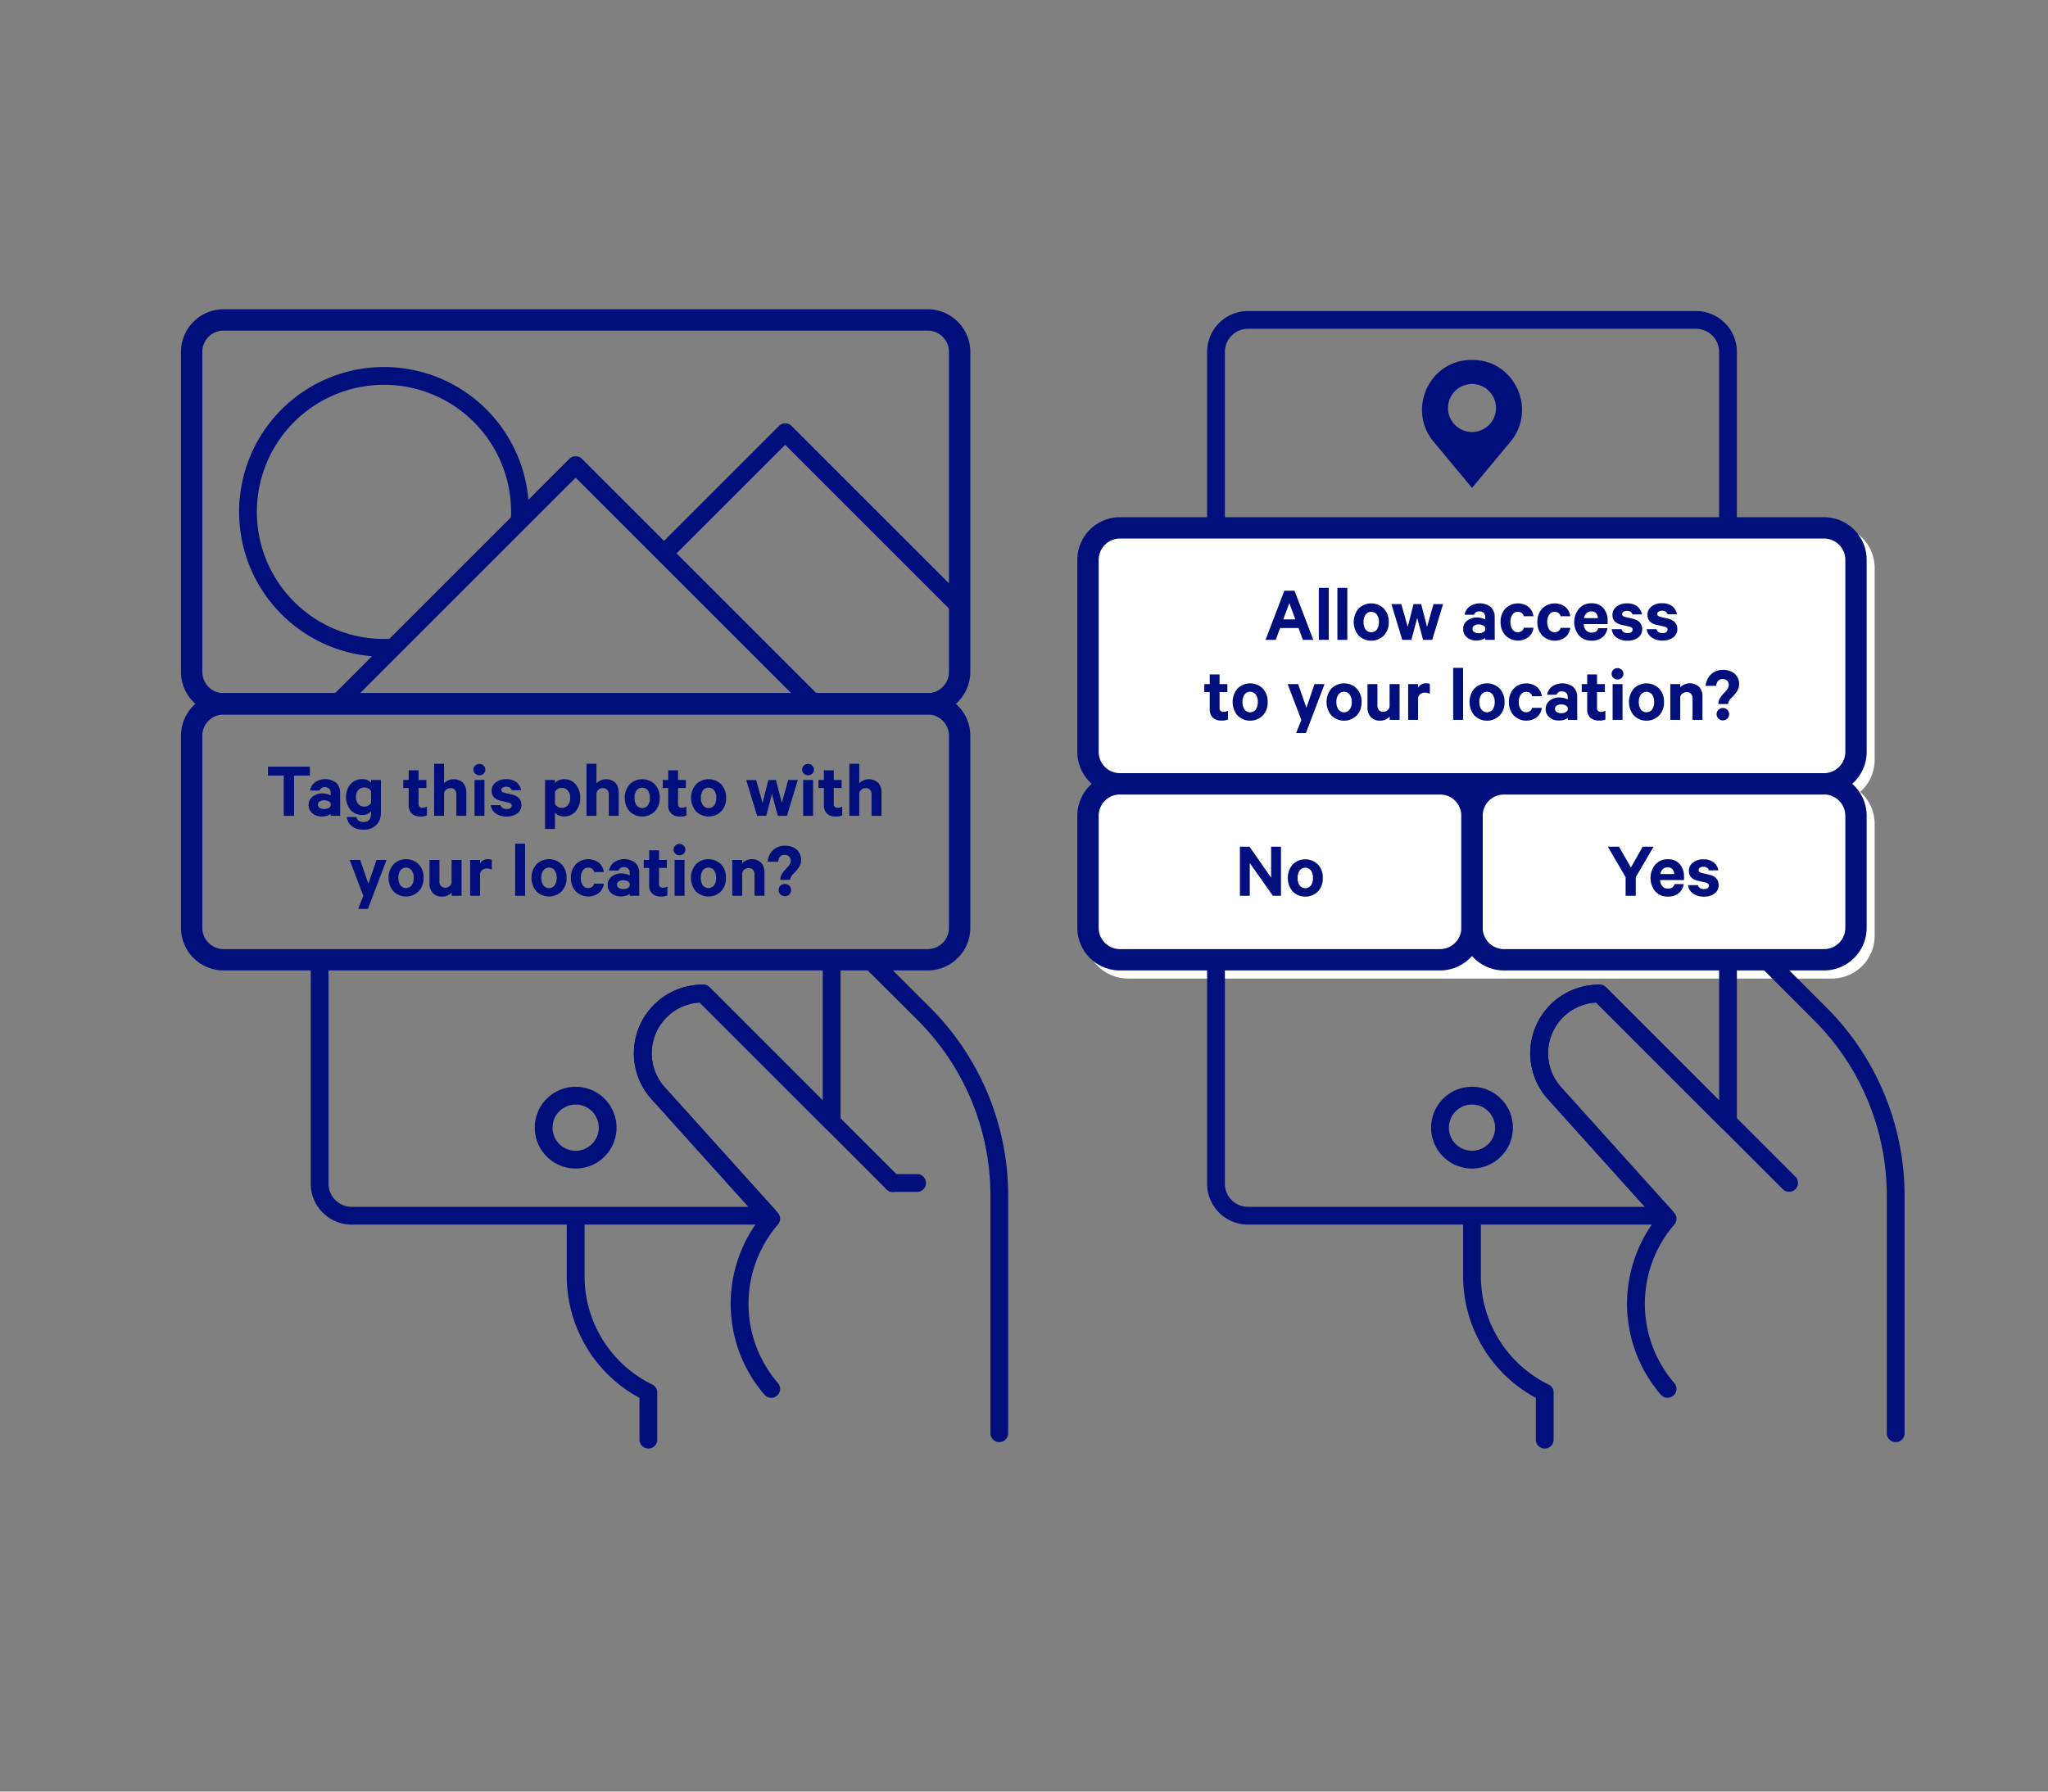 <svg id="OUTLINES" xmlns="http://www.w3.org/2000/svg" viewBox="0 0 1152 1008"><rect x="0" y="0" width="1152" height="1008" fill="#808080" stroke="none"/><defs><style>.cls-1{fill:#fff;}.cls-2{fill:#000f7c;}</style></defs><title>v5</title><rect class="cls-1" x="616.49" y="445.55" width="432" height="99" rx="18" ry="18"/><path class="cls-1" d="M1030.49,550.55h-396a24,24,0,0,1-24-24v-63a24,24,0,0,1,24-24h396a24,24,0,0,1,24,24v63A24,24,0,0,1,1030.49,550.55Zm-396-99a12,12,0,0,0-12,12v63a12,12,0,0,0,12,12h396a12,12,0,0,0,12-12v-63a12,12,0,0,0-12-12Z"/><path class="cls-2" d="M972,311H684a5,5,0,0,1-5-5V198a23,23,0,0,1,23-23H954a23,23,0,0,1,23,23V306A5,5,0,0,1,972,311ZM689,301H967V198a13,13,0,0,0-13-13H702a13,13,0,0,0-13,13Z"/><path class="cls-2" d="M936.44,689H702a23,23,0,0,1-23-23V544.5h10V666a13,13,0,0,0,13,13H925.21l-54.08-60.06A38.59,38.59,0,0,1,899.39,554h.46a5,5,0,0,1,3.48,1.46L967,619.14V540h10v91.21a5,5,0,0,1-8.53,3.54l-70.69-70.7a28.6,28.6,0,0,0-19.28,48.08l61.67,68.48a5,5,0,0,1-3.72,8.34Z"/><rect class="cls-1" x="616.49" y="301.55" width="432" height="144" rx="18" ry="18"/><path class="cls-1" d="M1030.49,451.55h-396a24,24,0,0,1-24-24v-108a24,24,0,0,1,24-24h396a24,24,0,0,1,24,24v108A24,24,0,0,1,1030.49,451.55Zm-396-144a12,12,0,0,0-12,12v108a12,12,0,0,0,12,12h396a12,12,0,0,0,12-12v-108a12,12,0,0,0-12-12Z"/><path class="cls-2" d="M828,657.45a23,23,0,1,1,23-23A23,23,0,0,1,828,657.45Zm0-36a13,13,0,1,0,13,13A13,13,0,0,0,828,621.45Z"/><path class="cls-2" d="M1026,447H630a24,24,0,0,1-24-24V315a24,24,0,0,1,24-24h396a24,24,0,0,1,24,24V423A24,24,0,0,1,1026,447ZM630,303a12,12,0,0,0-12,12V423a12,12,0,0,0,12,12h396a12,12,0,0,0,12-12V315a12,12,0,0,0-12-12Z"/><path class="cls-2" d="M810,546H630a24,24,0,0,1-24-24V459a24,24,0,0,1,24-24H810a24,24,0,0,1,24,24v63A24,24,0,0,1,810,546ZM630,447a12,12,0,0,0-12,12v63a12,12,0,0,0,12,12H810a12,12,0,0,0,12-12V459a12,12,0,0,0-12-12Z"/><path class="cls-2" d="M1026,546H846a24,24,0,0,1-24-24V459a24,24,0,0,1,24-24h180a24,24,0,0,1,24,24v63A24,24,0,0,1,1026,546ZM846,447a12,12,0,0,0-12,12v63a12,12,0,0,0,12,12h180a12,12,0,0,0,12-12V459a12,12,0,0,0-12-12Z"/><path class="cls-2" d="M720.55,476.37V504H716l-13-18.4V504h-5.54V476.37h5.4L715,493.83V476.37Z"/><path class="cls-2" d="M744.09,494a10.61,10.61,0,0,1-2.75,7.56,10.12,10.12,0,0,1-14.22,0,11.87,11.87,0,0,1,0-15.17,10.12,10.12,0,0,1,14.22,0A10.68,10.68,0,0,1,744.09,494Zm-5.54,0a7.09,7.09,0,0,0-1.14-4.21,4,4,0,0,0-6.35,0,7.09,7.09,0,0,0-1.15,4.21,7,7,0,0,0,1.15,4.16,4,4,0,0,0,6.35,0A7,7,0,0,0,738.55,494Z"/><path class="cls-2" d="M917.38,488.07l6.66-11.7h6.08l-10,17.15V504h-5.71V493.52l-10-17.15h6.26Z"/><path class="cls-2" d="M941.91,497.43h5.17a8,8,0,0,1-2.85,5.15,9.35,9.35,0,0,1-6.06,1.87,9.21,9.21,0,0,1-7.06-2.9,11.9,11.9,0,0,1,0-15.12,9,9,0,0,1,7-3,8.49,8.49,0,0,1,6.73,2.72,10.55,10.55,0,0,1,2.41,7.27v1.71H933.81a5.57,5.57,0,0,0,1.3,3.53,4,4,0,0,0,3.06,1.28Q941.23,500,941.91,497.43ZM938.13,488q-3.42,0-4.19,3.78h7.79a4.09,4.09,0,0,0-1-2.72A3.31,3.31,0,0,0,938.13,488Z"/><path class="cls-2" d="M949.51,498h5.54c.45,1.47,1.57,2.2,3.37,2.2s2.84-.66,2.84-2a1.31,1.31,0,0,0-.47-1.06,4.3,4.3,0,0,0-1.56-.65l-4.05-.9Q950,494.42,950,490a5.73,5.73,0,0,1,2.3-4.7,8.86,8.86,0,0,1,5.71-1.82,9.42,9.42,0,0,1,5.88,1.64,7.17,7.17,0,0,1,2.67,4.57h-5.31q-.63-2-3.15-2a3.4,3.4,0,0,0-1.86.49,1.56,1.56,0,0,0-.79,1.4c0,.75.6,1.27,1.8,1.57l4.14.95q5.35,1.31,5.35,5.85a5.67,5.67,0,0,1-2.31,4.77,9.55,9.55,0,0,1-5.92,1.75,10.32,10.32,0,0,1-6.12-1.69A6.74,6.74,0,0,1,949.51,498Z"/><path class="cls-2" d="M722.45,332.37h5.71L738.74,360h-5.85l-2.48-6.66H720.06L717.63,360h-5.76Zm2.79,6.93-3.38,9.18h6.75Z"/><path class="cls-2" d="M747.42,330.75V360h-5.58V330.75Z"/><path class="cls-2" d="M757.86,330.75V360h-5.58V330.75Z"/><path class="cls-2" d="M781.17,350a10.6,10.6,0,0,1-2.74,7.56,10.12,10.12,0,0,1-14.22,0,11.84,11.84,0,0,1,0-15.17,10.12,10.12,0,0,1,14.22,0A10.67,10.67,0,0,1,781.17,350Zm-5.53,0a7.09,7.09,0,0,0-1.15-4.21,4,4,0,0,0-6.35,0A7.09,7.09,0,0,0,767,350a7,7,0,0,0,1.14,4.16,4,4,0,0,0,6.35,0A7,7,0,0,0,775.64,350Z"/><path class="cls-2" d="M799.4,339.89l3.33,12.82,3.6-12.82h5.4L805.61,360h-5.13l-3.29-12.33L793.91,360h-5.13l-6.12-20.11h5.58l3.6,12.82,3.28-12.82Z"/><path class="cls-2" d="M840.8,360h-5.36v-1.08a4.93,4.93,0,0,1-1.93,1,9.66,9.66,0,0,1-3,.45,8.15,8.15,0,0,1-5.34-1.75,5.85,5.85,0,0,1-2.13-4.77,5.71,5.71,0,0,1,2.22-4.64,8.57,8.57,0,0,1,5.56-1.8,10.12,10.12,0,0,1,2.61.36,6.34,6.34,0,0,1,2,.81v-1.48a3.12,3.12,0,0,0-.83-2.23,3.21,3.21,0,0,0-2.45-.88,2.86,2.86,0,0,0-3,1.89h-5.31a7.11,7.11,0,0,1,2.76-4.61,10.19,10.19,0,0,1,11.93.22,7.39,7.39,0,0,1,2.23,5.7Zm-5.36-5.49v-1.44a2.62,2.62,0,0,0-1.37-1.28,5.27,5.27,0,0,0-2.27-.47,4.76,4.76,0,0,0-2.5.63,2.15,2.15,0,0,0,0,3.69,4.76,4.76,0,0,0,2.52.63,5.28,5.28,0,0,0,2.27-.48A2.62,2.62,0,0,0,835.44,354.51Z"/><path class="cls-2" d="M844.08,350a10.78,10.78,0,0,1,2.7-7.61,10,10,0,0,1,13-.94,8.1,8.1,0,0,1,2.79,5.26h-5.5a2.81,2.81,0,0,0-1.1-1.82,3.58,3.58,0,0,0-2.23-.65,3.52,3.52,0,0,0-3,1.57,7.07,7.07,0,0,0-1.12,4.19,7,7,0,0,0,1.12,4.14,3.52,3.52,0,0,0,3,1.57A3.64,3.64,0,0,0,856,355a2.83,2.83,0,0,0,1.1-1.82h5.5a8.12,8.12,0,0,1-2.77,5.26,10,10,0,0,1-13-.94A10.71,10.71,0,0,1,844.08,350Z"/><path class="cls-2" d="M864.78,350a10.78,10.78,0,0,1,2.7-7.61,10,10,0,0,1,13-.94,8.05,8.05,0,0,1,2.79,5.26h-5.49a2.81,2.81,0,0,0-1.1-1.82,3.6,3.6,0,0,0-2.23-.65,3.51,3.51,0,0,0-3,1.57,7.07,7.07,0,0,0-1.13,4.19,7,7,0,0,0,1.13,4.14,3.51,3.51,0,0,0,3,1.57,3.66,3.66,0,0,0,2.23-.65,2.83,2.83,0,0,0,1.1-1.82h5.49a8.11,8.11,0,0,1-2.76,5.26,10,10,0,0,1-13-.94A10.71,10.71,0,0,1,864.78,350Z"/><path class="cls-2" d="M899,353.43h5.17a8,8,0,0,1-2.85,5.15,9.35,9.35,0,0,1-6.06,1.87,9.21,9.21,0,0,1-7.06-2.9,11.9,11.9,0,0,1,0-15.12,9,9,0,0,1,6.95-3,8.49,8.49,0,0,1,6.73,2.72,10.55,10.55,0,0,1,2.41,7.27v1.71H890.88a5.57,5.57,0,0,0,1.3,3.53,4,4,0,0,0,3.06,1.28Q898.3,356,899,353.43ZM895.2,344q-3.42,0-4.19,3.78h7.79a4.09,4.09,0,0,0-1-2.72A3.31,3.31,0,0,0,895.2,344Z"/><path class="cls-2" d="M906.58,354h5.54c.45,1.47,1.57,2.2,3.37,2.2s2.84-.66,2.84-2a1.31,1.31,0,0,0-.47-1.06,4.3,4.3,0,0,0-1.56-.65l-4-.9Q907,350.42,907,346a5.73,5.73,0,0,1,2.3-4.7,8.86,8.86,0,0,1,5.71-1.82,9.42,9.42,0,0,1,5.88,1.64,7.17,7.17,0,0,1,2.67,4.57h-5.31q-.63-2-3.15-2a3.4,3.4,0,0,0-1.86.49,1.56,1.56,0,0,0-.79,1.4c0,.75.6,1.27,1.8,1.57l4.14.95q5.36,1.31,5.35,5.85a5.67,5.67,0,0,1-2.31,4.77,9.55,9.55,0,0,1-5.92,1.75,10.32,10.32,0,0,1-6.12-1.69A6.74,6.74,0,0,1,906.58,354Z"/><path class="cls-2" d="M926.25,354h5.53c.45,1.47,1.58,2.2,3.38,2.2s2.83-.66,2.83-2a1.28,1.28,0,0,0-.47-1.06,4.16,4.16,0,0,0-1.55-.65l-4.05-.9q-5.22-1.22-5.22-5.67a5.72,5.72,0,0,1,2.29-4.7,8.89,8.89,0,0,1,5.72-1.82,9.37,9.37,0,0,1,5.87,1.64,7.18,7.18,0,0,1,2.68,4.57H938q-.63-2-3.15-2a3.45,3.45,0,0,0-1.87.49,1.58,1.58,0,0,0-.79,1.4c0,.75.6,1.27,1.8,1.57l4.14.95q5.35,1.31,5.36,5.85a5.65,5.65,0,0,1-2.32,4.77,9.53,9.53,0,0,1-5.92,1.75,10.32,10.32,0,0,1-6.12-1.69A6.73,6.73,0,0,1,926.25,354Z"/><path class="cls-2" d="M680.48,398.93v-9.54h-3.06v-4.5h3.06v-5.45H686v5.45h4.41v4.5H686v8.82a2,2,0,0,0,2.29,2.29,4.35,4.35,0,0,0,2.43-.67v4.95a7.89,7.89,0,0,1-3.6.63,7,7,0,0,1-4.9-1.62A6.3,6.3,0,0,1,680.48,398.93Z"/><path class="cls-2" d="M713.06,395a10.6,10.6,0,0,1-2.74,7.56,10.12,10.12,0,0,1-14.22,0,11.84,11.84,0,0,1,0-15.17,10.12,10.12,0,0,1,14.22,0A10.67,10.67,0,0,1,713.06,395Zm-5.53,0a7,7,0,0,0-1.15-4.21,3.94,3.94,0,0,0-6.34,0,7,7,0,0,0-1.15,4.21,6.94,6.94,0,0,0,1.15,4.16,3.94,3.94,0,0,0,6.34,0A6.94,6.94,0,0,0,707.53,395Z"/><path class="cls-2" d="M734.57,412.43h-5.49l2.93-7.34-7.7-20.2h5.9l4.63,13.36,4.59-13.36h5.63Z"/><path class="cls-2" d="M765.89,395a10.6,10.6,0,0,1-2.74,7.56,10.12,10.12,0,0,1-14.22,0,11.84,11.84,0,0,1,0-15.17,10.12,10.12,0,0,1,14.22,0A10.67,10.67,0,0,1,765.89,395Zm-5.53,0a7,7,0,0,0-1.15-4.21,3.94,3.94,0,0,0-6.34,0,7,7,0,0,0-1.15,4.21,6.94,6.94,0,0,0,1.15,4.16,3.94,3.94,0,0,0,6.34,0A6.94,6.94,0,0,0,760.36,395Z"/><path class="cls-2" d="M787.27,384.89V405h-5.58v-1.84a6.93,6.93,0,0,1-5.4,2.29,6.73,6.73,0,0,1-5.2-2,7.68,7.68,0,0,1-1.87-5.4V384.89h5.58v12a3.88,3.88,0,0,0,.81,2.61,3,3,0,0,0,2.43.95,3.71,3.71,0,0,0,2.3-.75,3.45,3.45,0,0,0,1.3-2V384.89Z"/><path class="cls-2" d="M804.28,384.8v5.58a5.34,5.34,0,0,0-2.79-.68,4.18,4.18,0,0,0-2.48.74,3.47,3.47,0,0,0-1.35,2.1V405h-5.58V384.89h5.58v2a4.86,4.86,0,0,1,4.5-2.43A4.55,4.55,0,0,1,804.28,384.8Z"/><path class="cls-2" d="M823,375.75V405h-5.58V375.75Z"/><path class="cls-2" d="M846.31,395a10.61,10.61,0,0,1-2.75,7.56,10.12,10.12,0,0,1-14.22,0,11.87,11.87,0,0,1,0-15.17,10.12,10.12,0,0,1,14.22,0A10.68,10.68,0,0,1,846.31,395Zm-5.54,0a7,7,0,0,0-1.15-4.21,3.94,3.94,0,0,0-6.34,0,7,7,0,0,0-1.15,4.21,6.94,6.94,0,0,0,1.15,4.16,3.94,3.94,0,0,0,6.34,0A6.94,6.94,0,0,0,840.77,395Z"/><path class="cls-2" d="M848.78,395a10.78,10.78,0,0,1,2.7-7.61,10,10,0,0,1,13-.94,8.05,8.05,0,0,1,2.79,5.26h-5.49a2.82,2.82,0,0,0-1.11-1.82,3.57,3.57,0,0,0-2.22-.65,3.53,3.53,0,0,0-3,1.57,7.07,7.07,0,0,0-1.12,4.19,7,7,0,0,0,1.12,4.14,3.53,3.53,0,0,0,3,1.57,3.63,3.63,0,0,0,2.22-.65,2.84,2.84,0,0,0,1.11-1.82h5.49a8.12,8.12,0,0,1-2.77,5.26,10,10,0,0,1-13-.94A10.71,10.71,0,0,1,848.78,395Z"/><path class="cls-2" d="M887.21,405h-5.35v-1.08a5,5,0,0,1-1.94,1,9.62,9.62,0,0,1-3,.45,8.11,8.11,0,0,1-5.33-1.75,5.83,5.83,0,0,1-2.14-4.77,5.69,5.69,0,0,1,2.23-4.64,8.55,8.55,0,0,1,5.56-1.8,10.12,10.12,0,0,1,2.61.36,6.34,6.34,0,0,1,2,.81v-1.48a3.09,3.09,0,0,0-.84-2.23,3.19,3.19,0,0,0-2.45-.88,2.86,2.86,0,0,0-3,1.89h-5.31a7.12,7.12,0,0,1,2.77-4.61,10.17,10.17,0,0,1,11.92.22,7.35,7.35,0,0,1,2.23,5.7Zm-5.35-5.49v-1.44a2.6,2.6,0,0,0-1.38-1.28,5.21,5.21,0,0,0-2.27-.47,4.81,4.81,0,0,0-2.5.63,2.16,2.16,0,0,0,0,3.69,4.76,4.76,0,0,0,2.52.63,5.21,5.21,0,0,0,2.27-.48A2.6,2.6,0,0,0,881.86,399.51Z"/><path class="cls-2" d="M892.79,398.93v-9.54h-3.06v-4.5h3.06v-5.45h5.54v5.45h4.41v4.5h-4.41v8.82a2,2,0,0,0,2.29,2.29,4.35,4.35,0,0,0,2.43-.67v4.95a7.89,7.89,0,0,1-3.6.63,7,7,0,0,1-4.9-1.62A6.3,6.3,0,0,1,892.79,398.93Z"/><path class="cls-2" d="M913.18,379.08a3,3,0,0,1-1,2.3,3.49,3.49,0,0,1-4.68,0,3.15,3.15,0,0,1,0-4.57,3.29,3.29,0,0,1,2.34-.92,3.23,3.23,0,0,1,2.32.92A3,3,0,0,1,913.18,379.08Zm-.5,5.81V405H907.1V384.89Z"/><path class="cls-2" d="M936,395a10.6,10.6,0,0,1-2.74,7.56,10.12,10.12,0,0,1-14.22,0,11.84,11.84,0,0,1,0-15.17,10.12,10.12,0,0,1,14.22,0A10.67,10.67,0,0,1,936,395Zm-5.53,0a7.09,7.09,0,0,0-1.15-4.21,4,4,0,0,0-6.35,0,7.09,7.09,0,0,0-1.14,4.21,7,7,0,0,0,1.14,4.16,4,4,0,0,0,6.35,0A7,7,0,0,0,930.46,395Z"/><path class="cls-2" d="M939.54,405V384.89h5.58v1.84a7.66,7.66,0,0,1,10.65-.27,7.67,7.67,0,0,1,1.86,5.4V405h-5.57V393a3.82,3.82,0,0,0-.84-2.59,3.06,3.06,0,0,0-2.45-1,3.8,3.8,0,0,0-2.32.74,3.47,3.47,0,0,0-1.33,2V405Z"/><path class="cls-2" d="M978.25,385.07a6.77,6.77,0,0,1-.14,1.37,5.58,5.58,0,0,1-.45,1.3l-.54,1.11a6.07,6.07,0,0,1-.79,1.12l-.81,1c-.16.19-.48.54-.94,1l-.88.93a4.86,4.86,0,0,0-1.62,3.19h-5.54a7.27,7.27,0,0,1,.61-2.7,13.22,13.22,0,0,1,1.92-2.7c.14-.18.52-.59,1.12-1.24s1-1.1,1.22-1.37a7.07,7.07,0,0,0,.67-1.17,3.57,3.57,0,0,0,.36-1.53,3.29,3.29,0,0,0-.92-2.41,3.48,3.48,0,0,0-2.55-.92,3.28,3.28,0,0,0-2.6,1.08,4.41,4.41,0,0,0-1,2.75h-5.94a10,10,0,0,1,3-6.46,9.25,9.25,0,0,1,6.7-2.5,9.61,9.61,0,0,1,6.68,2.21A7.58,7.58,0,0,1,978.25,385.07ZM965.6,401.85a3.36,3.36,0,0,1,1-2.5,3.53,3.53,0,0,1,2.53-1,3.48,3.48,0,0,1,2.51,1,3.34,3.34,0,0,1,1,2.5,3.26,3.26,0,0,1-1,2.45,3.45,3.45,0,0,1-2.51,1,3.49,3.49,0,0,1-2.53-1A3.29,3.29,0,0,1,965.6,401.85Z"/><path class="cls-2" d="M323.8,657.45a23,23,0,1,1,23-23A23,23,0,0,1,323.8,657.45Zm0-36a13,13,0,1,0,13,13A13,13,0,0,0,323.8,621.45Z"/><path class="cls-2" d="M562.12,811.39a5,5,0,0,1-5-5V673.15A139.57,139.57,0,0,0,516,573.79L486.11,544a5,5,0,1,1,7.06-7.07L523,566.71a149.55,149.55,0,0,1,44.1,106.44V806.39A5,5,0,0,1,562.12,811.39Z"/><path class="cls-2" d="M364.71,815a5,5,0,0,1-5-5V786.49a77.91,77.91,0,0,1-40.91-68.85V688.45a5,5,0,0,1,10,0v29.19A68,68,0,0,0,366.92,779a5,5,0,0,1,2.79,4.48V810A5,5,0,0,1,364.71,815Z"/><path class="cls-2" d="M433.81,786.44A5,5,0,0,1,430,784.7a78.35,78.35,0,0,1-2.79-98.85l-60.29-67A38.59,38.59,0,0,1,395.2,554h.46a5,5,0,0,1,3.48,1.46L505.71,662.05a5,5,0,1,1-7.07,7.07L393.58,564.05a28.59,28.59,0,0,0-19.27,48.08l63.21,70.21a5,5,0,0,1,.08,6.61,68.35,68.35,0,0,0,0,89.22,5,5,0,0,1-3.78,8.27Z"/><path class="cls-2" d="M432.25,689H197.8a23,23,0,0,1-23-23V540h10V666a13,13,0,0,0,13,13H421l-54.08-60.06A38.59,38.59,0,0,1,395.2,554h.46a5,5,0,0,1,3.48,1.46l63.66,63.67V540h10v91.21a5,5,0,0,1-8.53,3.54l-70.69-70.7a28.6,28.6,0,0,0-19.28,48.08L436,680.61a5,5,0,0,1-3.72,8.34Z"/><path class="cls-2" d="M828.51,202.5h-1c-23.54.19-36.16,27.86-21.12,46l21.63,26,21.63-26C864.66,230.36,852.05,202.69,828.51,202.5ZM828,243.05a13.5,13.5,0,1,1,13.5-13.5A13.5,13.5,0,0,1,828,243.05Z"/><path class="cls-2" d="M150.74,436.36v-5h23.58v5h-8.91V459H159.6V436.36Z"/><path class="cls-2" d="M191.37,459H186v-1.08a5,5,0,0,1-1.94,1,9.62,9.62,0,0,1-3,.45,8.11,8.11,0,0,1-5.33-1.75,5.83,5.83,0,0,1-2.14-4.77,5.69,5.69,0,0,1,2.23-4.64,8.55,8.55,0,0,1,5.56-1.8,10.12,10.12,0,0,1,2.61.36,6.34,6.34,0,0,1,2,.81V446a3.12,3.12,0,0,0-.83-2.23,3.23,3.23,0,0,0-2.46-.88,2.86,2.86,0,0,0-3,1.89h-5.31a7.12,7.12,0,0,1,2.77-4.61,10.19,10.19,0,0,1,11.93.22,7.38,7.38,0,0,1,2.22,5.7ZM186,453.46V452a2.62,2.62,0,0,0-1.37-1.28,5.29,5.29,0,0,0-2.28-.47,4.81,4.81,0,0,0-2.5.63,2.16,2.16,0,0,0,0,3.69,4.76,4.76,0,0,0,2.52.63,5.29,5.29,0,0,0,2.28-.48A2.62,2.62,0,0,0,186,453.46Z"/><path class="cls-2" d="M208.74,457.6v-1.17a6.05,6.05,0,0,1-5,2.07,8.27,8.27,0,0,1-6.66-2.92,11.54,11.54,0,0,1,0-14.27,8.27,8.27,0,0,1,6.66-2.92,6.2,6.2,0,0,1,5,2v-1.57h5.54v17.91q0,5-2.7,7.53a10,10,0,0,1-7.16,2.55,10.32,10.32,0,0,1-6.41-1.89,7.55,7.55,0,0,1-2.95-5.27h5.4q.67,2.83,4,2.84Q208.74,462.51,208.74,457.6Zm0-5.89v-6.57a4.14,4.14,0,0,0-3.78-2.07,4.29,4.29,0,0,0-3.46,1.48,5.78,5.78,0,0,0-1.26,3.87,5.85,5.85,0,0,0,1.26,3.89,4.59,4.59,0,0,0,5.69.9A4.38,4.38,0,0,0,208.74,451.71Z"/><path class="cls-2" d="M229.89,452.88v-9.54h-3.06v-4.5h3.06v-5.45h5.54v5.45h4.41v4.5h-4.41v8.82a2,2,0,0,0,2.29,2.29,4.35,4.35,0,0,0,2.43-.67v5a7.89,7.89,0,0,1-3.6.63,7,7,0,0,1-4.9-1.62A6.3,6.3,0,0,1,229.89,452.88Z"/><path class="cls-2" d="M244.2,459V429.7h5.58v11a7.65,7.65,0,0,1,10.64-.27,7.63,7.63,0,0,1,1.87,5.4V459h-5.58V447a3.87,3.87,0,0,0-.83-2.59,3.07,3.07,0,0,0-2.45-1,3.76,3.76,0,0,0-2.32.74,3.42,3.42,0,0,0-1.33,2.05V459Z"/><path class="cls-2" d="M273,433a3,3,0,0,1-1,2.3,3.28,3.28,0,0,1-2.32.9,3.34,3.34,0,0,1-2.36-.9,3,3,0,0,1-1-2.3,3,3,0,0,1,1-2.27,3.29,3.29,0,0,1,2.34-.92,3.21,3.21,0,0,1,2.32.92A3,3,0,0,1,273,433Zm-.5,5.81V459h-5.58V438.84Z"/><path class="cls-2" d="M276.06,453h5.54c.45,1.47,1.57,2.2,3.37,2.2s2.84-.66,2.84-2a1.29,1.29,0,0,0-.48-1.06,4.16,4.16,0,0,0-1.55-.65l-4-.9q-5.22-1.21-5.22-5.67a5.7,5.7,0,0,1,2.3-4.7,8.86,8.86,0,0,1,5.71-1.82,9.37,9.37,0,0,1,5.87,1.64,7.14,7.14,0,0,1,2.68,4.57h-5.31q-.63-2-3.15-2a3.45,3.45,0,0,0-1.87.49,1.58,1.58,0,0,0-.79,1.4c0,.75.61,1.27,1.81,1.57l4.14.95c3.56.87,5.35,2.82,5.35,5.85a5.65,5.65,0,0,1-2.32,4.77A9.51,9.51,0,0,1,285,459.4a10.28,10.28,0,0,1-6.12-1.69A6.71,6.71,0,0,1,276.06,453Z"/><path class="cls-2" d="M312.15,457.29v9.09h-5.58V438.84h5.58v1.66a5.84,5.84,0,0,1,2.11-1.48,7.05,7.05,0,0,1,2.93-.63,8.19,8.19,0,0,1,6.7,3,11.51,11.51,0,0,1,2.48,7.5,11.39,11.39,0,0,1-2.48,7.47,8.2,8.2,0,0,1-6.7,3,7.05,7.05,0,0,1-2.93-.63A5.84,5.84,0,0,1,312.15,457.29Zm0-11.7v6.61a4.07,4.07,0,0,0,1.53,1.69,4.18,4.18,0,0,0,2.25.65,4.32,4.32,0,0,0,3.51-1.57,6.13,6.13,0,0,0,1.3-4.05,6.26,6.26,0,0,0-1.3-4.08,4.31,4.31,0,0,0-3.51-1.59,4,4,0,0,0-2.23.65A4.41,4.41,0,0,0,312.15,445.59Z"/><path class="cls-2" d="M329.92,459V429.7h5.58v11a7.66,7.66,0,0,1,10.65-.27,7.67,7.67,0,0,1,1.86,5.4V459h-5.58V447a3.82,3.82,0,0,0-.83-2.59,3.06,3.06,0,0,0-2.45-1,3.8,3.8,0,0,0-2.32.74,3.47,3.47,0,0,0-1.33,2.05V459Z"/><path class="cls-2" d="M371.1,448.92a10.61,10.61,0,0,1-2.75,7.56,10.12,10.12,0,0,1-14.22,0,11.87,11.87,0,0,1,0-15.17,10.12,10.12,0,0,1,14.22,0A10.68,10.68,0,0,1,371.1,448.92Zm-5.54,0a7.09,7.09,0,0,0-1.14-4.21,4,4,0,0,0-6.35,0,7.09,7.09,0,0,0-1.15,4.21,7,7,0,0,0,1.15,4.16,4,4,0,0,0,6.35,0A7,7,0,0,0,365.56,448.92Z"/><path class="cls-2" d="M375.87,452.88v-9.54h-3.06v-4.5h3.06v-5.45h5.53v5.45h4.41v4.5H381.4v8.82a2,2,0,0,0,2.3,2.29,4.35,4.35,0,0,0,2.43-.67v5a7.89,7.89,0,0,1-3.6.63,7,7,0,0,1-4.91-1.62A6.29,6.29,0,0,1,375.87,452.88Z"/><path class="cls-2" d="M408.45,448.92a10.61,10.61,0,0,1-2.75,7.56,10.12,10.12,0,0,1-14.22,0,11.87,11.87,0,0,1,0-15.17,10.12,10.12,0,0,1,14.22,0A10.68,10.68,0,0,1,408.45,448.92Zm-5.54,0a7.09,7.09,0,0,0-1.14-4.21,4,4,0,0,0-6.35,0,7.09,7.09,0,0,0-1.15,4.21,7,7,0,0,0,1.15,4.16,4,4,0,0,0,6.35,0A7,7,0,0,0,402.91,448.92Z"/><path class="cls-2" d="M436.44,438.84l3.33,12.82,3.6-12.82h5.4L442.65,459h-5.13l-3.29-12.33L431,459h-5.13l-6.12-20.11h5.58l3.6,12.82,3.28-12.82Z"/><path class="cls-2" d="M457.86,433a3,3,0,0,1-1,2.3,3.49,3.49,0,0,1-4.68,0,3.15,3.15,0,0,1,0-4.57,3.29,3.29,0,0,1,2.34-.92,3.23,3.23,0,0,1,2.32.92A3,3,0,0,1,457.86,433Zm-.5,5.81V459h-5.58V438.84Z"/><path class="cls-2" d="M463.44,452.88v-9.54h-3.06v-4.5h3.06v-5.45H469v5.45h4.41v4.5H469v8.82a2,2,0,0,0,2.3,2.29,4.35,4.35,0,0,0,2.43-.67v5a7.89,7.89,0,0,1-3.6.63,7,7,0,0,1-4.91-1.62A6.29,6.29,0,0,1,463.44,452.88Z"/><path class="cls-2" d="M477.75,459V429.7h5.58v11a7.65,7.65,0,0,1,10.64-.27,7.68,7.68,0,0,1,1.87,5.4V459h-5.58V447a3.82,3.82,0,0,0-.84-2.59,3.06,3.06,0,0,0-2.45-1,3.8,3.8,0,0,0-2.32.74,3.45,3.45,0,0,0-1.32,2.05V459Z"/><path class="cls-2" d="M206.94,511.38h-5.49l2.93-7.34-7.7-20.2h5.9l4.63,13.36,4.59-13.36h5.63Z"/><path class="cls-2" d="M238.26,493.92a10.6,10.6,0,0,1-2.74,7.56,10.12,10.12,0,0,1-14.22,0,11.84,11.84,0,0,1,0-15.17,10.12,10.12,0,0,1,14.22,0A10.67,10.67,0,0,1,238.26,493.92Zm-5.53,0a7.09,7.09,0,0,0-1.15-4.21,4,4,0,0,0-6.35,0,7.09,7.09,0,0,0-1.14,4.21,7,7,0,0,0,1.14,4.16,4,4,0,0,0,6.35,0A7,7,0,0,0,232.73,493.92Z"/><path class="cls-2" d="M259.64,483.84V504h-5.58v-1.84a6.93,6.93,0,0,1-5.41,2.29,6.71,6.71,0,0,1-5.19-2,7.63,7.63,0,0,1-1.87-5.4V483.84h5.58v12a3.88,3.88,0,0,0,.81,2.61,3,3,0,0,0,2.43,1,3.71,3.71,0,0,0,2.3-.75,3.5,3.5,0,0,0,1.3-2V483.84Z"/><path class="cls-2" d="M276.65,483.75v5.58a5.38,5.38,0,0,0-2.8-.68,4.17,4.17,0,0,0-2.47.74,3.47,3.47,0,0,0-1.35,2.1V504h-5.58V483.84H270v2a4.86,4.86,0,0,1,4.5-2.43A4.58,4.58,0,0,1,276.65,483.75Z"/><path class="cls-2" d="M295.36,474.7V504h-5.58V474.7Z"/><path class="cls-2" d="M318.67,493.92a10.6,10.6,0,0,1-2.74,7.56,10.12,10.12,0,0,1-14.22,0,11.84,11.84,0,0,1,0-15.17,10.12,10.12,0,0,1,14.22,0A10.67,10.67,0,0,1,318.67,493.92Zm-5.53,0a7,7,0,0,0-1.15-4.21,3.94,3.94,0,0,0-6.34,0,7,7,0,0,0-1.15,4.21,6.94,6.94,0,0,0,1.15,4.16,3.94,3.94,0,0,0,6.34,0A6.94,6.94,0,0,0,313.14,493.92Z"/><path class="cls-2" d="M321.15,493.92a10.78,10.78,0,0,1,2.7-7.61,10,10,0,0,1,13-.94,8.05,8.05,0,0,1,2.79,5.26h-5.49a2.81,2.81,0,0,0-1.1-1.82,3.6,3.6,0,0,0-2.23-.65,3.51,3.51,0,0,0-3,1.57,7.07,7.07,0,0,0-1.13,4.19,7,7,0,0,0,1.13,4.14,3.51,3.51,0,0,0,3,1.57,3.66,3.66,0,0,0,2.23-.65,2.83,2.83,0,0,0,1.1-1.82h5.49a8.11,8.11,0,0,1-2.76,5.26,10,10,0,0,1-13-.94A10.71,10.71,0,0,1,321.15,493.92Z"/><path class="cls-2" d="M359.58,504h-5.36v-1.08a4.93,4.93,0,0,1-1.93,1,9.62,9.62,0,0,1-3,.45,8.11,8.11,0,0,1-5.33-1.75,5.83,5.83,0,0,1-2.14-4.77,5.69,5.69,0,0,1,2.23-4.64,8.53,8.53,0,0,1,5.55-1.8,10.12,10.12,0,0,1,2.61.36,6.34,6.34,0,0,1,2,.81V491a3.08,3.08,0,0,0-.83-2.23,3.19,3.19,0,0,0-2.45-.88,2.86,2.86,0,0,0-3,1.89h-5.31a7.12,7.12,0,0,1,2.77-4.61,10.17,10.17,0,0,1,11.92.22,7.35,7.35,0,0,1,2.23,5.7Zm-5.36-5.49V497a2.58,2.58,0,0,0-1.37-1.28,5.21,5.21,0,0,0-2.27-.47,4.81,4.81,0,0,0-2.5.63,2.15,2.15,0,0,0,0,3.69,4.76,4.76,0,0,0,2.52.63,5.21,5.21,0,0,0,2.27-.48A2.58,2.58,0,0,0,354.22,498.46Z"/><path class="cls-2" d="M365.16,497.88v-9.54H362.1v-4.5h3.06v-5.45h5.53v5.45h4.41v4.5h-4.41v8.82a2,2,0,0,0,2.3,2.29,4.35,4.35,0,0,0,2.43-.67v5a7.89,7.89,0,0,1-3.6.63,7,7,0,0,1-4.91-1.62A6.29,6.29,0,0,1,365.16,497.88Z"/><path class="cls-2" d="M385.54,478a3,3,0,0,1-1,2.3,3.26,3.26,0,0,1-2.31.9,3.33,3.33,0,0,1-2.36-.9,3.15,3.15,0,0,1,0-4.57,3.34,3.34,0,0,1,2.34-.92,3.23,3.23,0,0,1,2.31.92A3,3,0,0,1,385.54,478Zm-.49,5.81V504h-5.58V483.84Z"/><path class="cls-2" d="M408.36,493.92a10.61,10.61,0,0,1-2.75,7.56,10.12,10.12,0,0,1-14.22,0,11.87,11.87,0,0,1,0-15.17,10.12,10.12,0,0,1,14.22,0A10.68,10.68,0,0,1,408.36,493.92Zm-5.54,0a7.09,7.09,0,0,0-1.14-4.21,4,4,0,0,0-6.35,0,7.09,7.09,0,0,0-1.15,4.21,7,7,0,0,0,1.15,4.16,4,4,0,0,0,6.35,0A7,7,0,0,0,402.82,493.92Z"/><path class="cls-2" d="M411.91,504V483.84h5.58v1.84a7.66,7.66,0,0,1,10.65-.27,7.67,7.67,0,0,1,1.86,5.4V504h-5.58V492a3.82,3.82,0,0,0-.83-2.59,3.07,3.07,0,0,0-2.45-1,3.8,3.8,0,0,0-2.32.74,3.47,3.47,0,0,0-1.33,2.05V504Z"/><path class="cls-2" d="M450.61,484a6.78,6.78,0,0,1-.13,1.37,5.58,5.58,0,0,1-.45,1.3l-.54,1.11a6.6,6.6,0,0,1-.79,1.12l-.81,1c-.16.19-.48.54-.95,1l-.87.93a4.86,4.86,0,0,0-1.62,3.19h-5.54a7.27,7.27,0,0,1,.61-2.7,13.1,13.1,0,0,1,1.91-2.7c.15-.18.53-.59,1.13-1.24s1-1.1,1.21-1.37a6.37,6.37,0,0,0,.68-1.17,3.57,3.57,0,0,0,.36-1.53,3.29,3.29,0,0,0-.92-2.41,3.48,3.48,0,0,0-2.55-.92,3.29,3.29,0,0,0-2.61,1.08,4.41,4.41,0,0,0-1,2.75h-5.94a10,10,0,0,1,3-6.46,9.29,9.29,0,0,1,6.71-2.5,9.63,9.63,0,0,1,6.68,2.21A7.57,7.57,0,0,1,450.61,484ZM438,500.8a3.36,3.36,0,0,1,1-2.5,3.65,3.65,0,0,1,5,0,3.37,3.37,0,0,1,1,2.5,3.3,3.3,0,0,1-1,2.45,3.62,3.62,0,0,1-5,0A3.29,3.29,0,0,1,438,500.8Z"/><path class="cls-2" d="M521.8,546h-396a24,24,0,0,1-24-24V414a24,24,0,0,1,24-24h396a24,24,0,0,1,24,24V522A24,24,0,0,1,521.8,546Zm-396-144a12,12,0,0,0-12,12V522a12,12,0,0,0,12,12h396a12,12,0,0,0,12-12V414a12,12,0,0,0-12-12Z"/><path class="cls-2" d="M521.8,402h-396a24,24,0,0,1-24-24V198a24,24,0,0,1,24-24h396a24,24,0,0,1,24,24V378A24,24,0,0,1,521.8,402Zm-396-216a12,12,0,0,0-12,12V378a12,12,0,0,0,12,12h396a12,12,0,0,0,12-12V198a12,12,0,0,0-12-12Z"/><path class="cls-2" d="M193,399.54,186,392.47,320.27,258.15a5,5,0,0,1,7.07,0L461.61,392.42l-7.07,7.07L323.8,268.75Z"/><path class="cls-2" d="M536.27,344.86l-94.6-94.6L377,314.9,370,307.83l68.18-68.18a5,5,0,0,1,7.07,0l98.13,98.14Z"/><path class="cls-2" d="M216,369.5a81.5,81.5,0,1,1,81.5-81.5c0,1.83-.06,3.68-.18,5.5l-10-.67c.11-1.6.16-3.22.16-4.83A71.5,71.5,0,1,0,216,359.5c1.61,0,3.24-.05,4.84-.16l.66,10C219.67,369.44,217.82,369.5,216,369.5Z"/><path class="cls-2" d="M1066.32,811.39a5,5,0,0,1-5-5V673.15a139.61,139.61,0,0,0-41.16-99.36l-30.25-30.26a5,5,0,1,1,7.07-7.07l30.25,30.25a149.58,149.58,0,0,1,44.09,106.44V806.39A5,5,0,0,1,1066.32,811.39Z"/><path class="cls-2" d="M868.91,815a5,5,0,0,1-5-5V786.49A77.91,77.91,0,0,1,823,717.64V687a5,5,0,0,1,10,0v30.61A68,68,0,0,0,871.13,779a5,5,0,0,1,2.78,4.48V810A5,5,0,0,1,868.91,815Z"/><path class="cls-2" d="M938,786.44a5,5,0,0,1-3.79-1.74,78.35,78.35,0,0,1-2.79-98.85l-60.29-67A38.59,38.59,0,0,1,899.41,554h.47a5,5,0,0,1,3.47,1.46l106.57,106.58a5,5,0,1,1-7.08,7.07L897.78,564.05a28.59,28.59,0,0,0-19.27,48.07l63.22,70.21a5,5,0,0,1,.07,6.62,68.33,68.33,0,0,0,0,89.22,5,5,0,0,1-3.79,8.27Z"/><path class="cls-2" d="M515.86,670.59H502.18a5,5,0,1,1,0-10h13.68a5,5,0,0,1,0,10Z"/></svg>